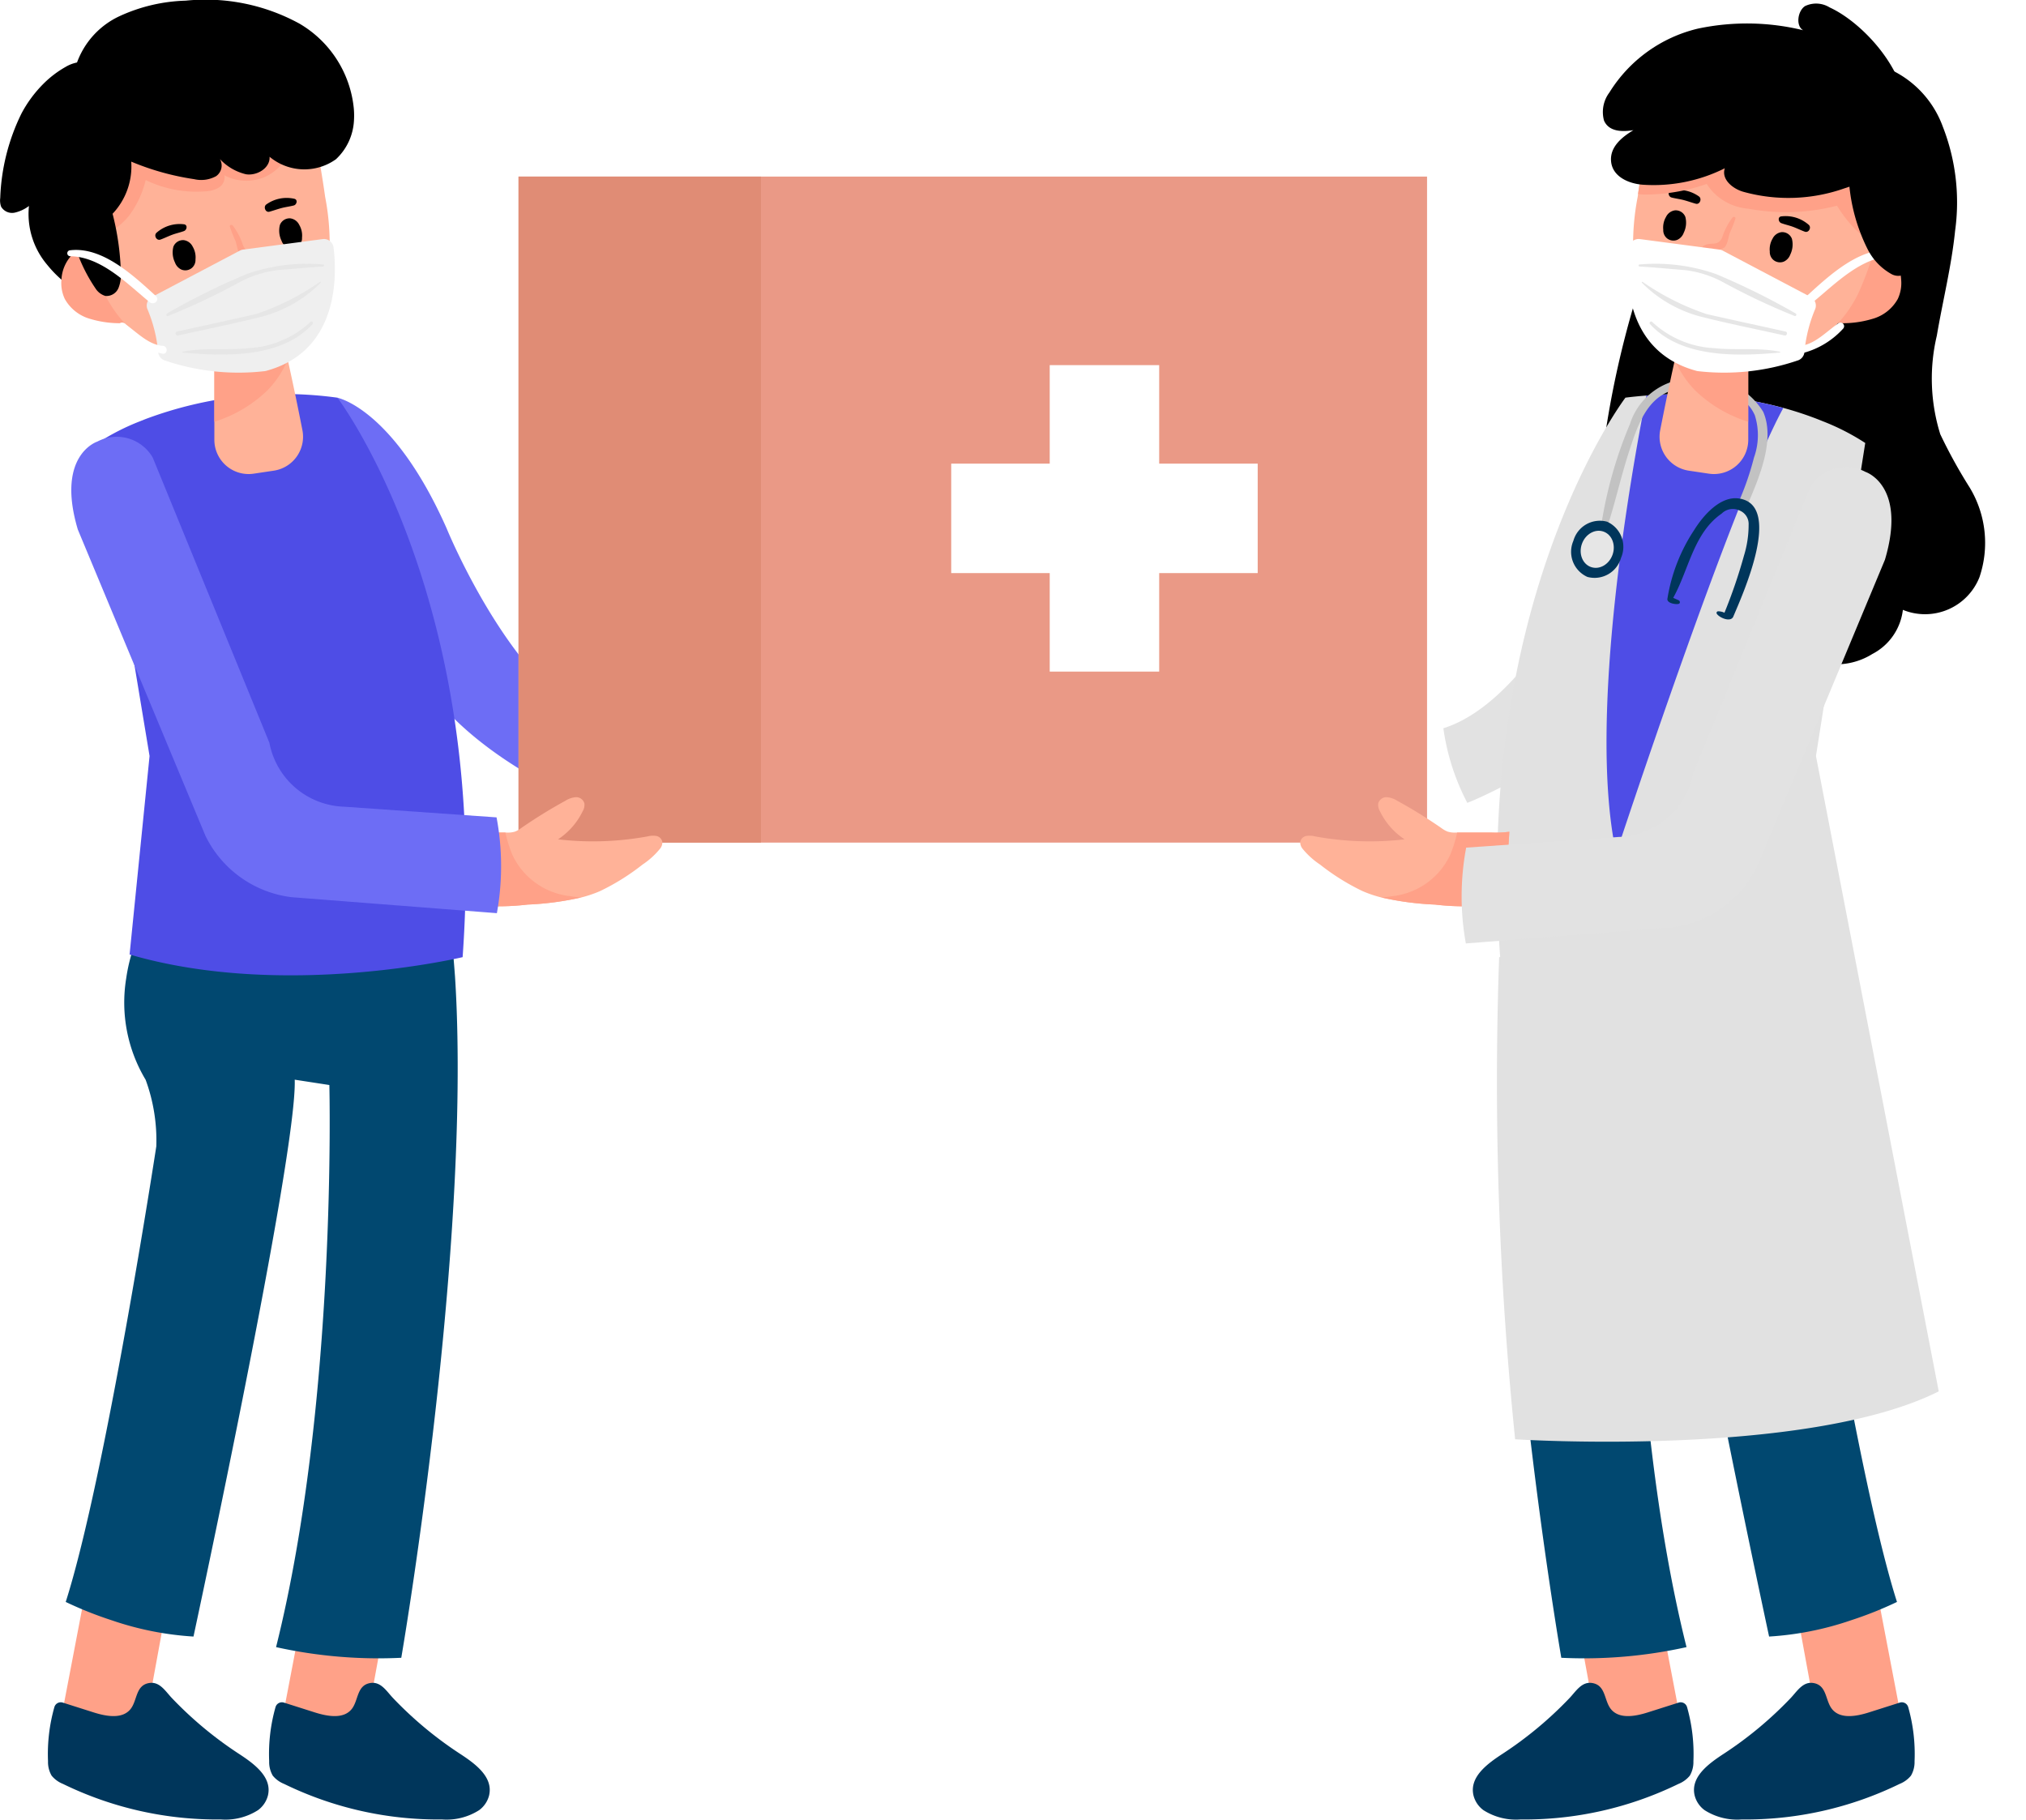 <svg xmlns="http://www.w3.org/2000/svg" xmlns:xlink="http://www.w3.org/1999/xlink" width="67.665" height="60.777" viewBox="0 0 67.665 60.777">
  <defs>
    <filter id="Path_1808" x="39.203" y="4.284" width="27.076" height="31.526" filterUnits="userSpaceOnUse">
      <feOffset dx="3" input="SourceAlpha"/>
      <feGaussianBlur stdDeviation="3" result="blur"/>
      <feFlood flood-opacity="0.161"/>
      <feComposite operator="in" in2="blur"/>
      <feComposite in="SourceGraphic"/>
    </filter>
    <filter id="Path_1839" x="44.294" y="11.102" width="23.37" height="24.9" filterUnits="userSpaceOnUse">
      <feOffset dy="1" input="SourceAlpha"/>
      <feGaussianBlur stdDeviation="1.5" result="blur-2"/>
      <feFlood flood-opacity="0.161"/>
      <feComposite operator="in" in2="blur-2"/>
      <feComposite in="SourceGraphic"/>
    </filter>
  </defs>
  <g id="Group_4168" data-name="Group 4168" transform="translate(-900 -141.223)">
    <g id="Group_1" data-name="Group 1" transform="translate(1338.976 -174.695)">
      <g id="Group_4147" data-name="Group 4147" transform="translate(-438.976 315.918)">
        <g id="Group_4140" data-name="Group 4140" transform="translate(1.597 30.724)">
          <g id="Group_4138" data-name="Group 4138" transform="translate(7.386 21.267)">
            <path id="Path_1775" data-name="Path 1775" d="M-384.952,611.185l-1.157,6.051,2.758.445,1.157-6.318Z" transform="translate(386.435 -611.185)" fill="#ffa188"/>
            <path id="Path_1776" data-name="Path 1776" d="M-381.589,637.521c.512.334,1.128.778.979,1.4a.876.876,0,0,1-.332.489,2.021,2.021,0,0,1-1.238.31,11.73,11.73,0,0,1-5.277-1.188.936.936,0,0,1-.377-.275.9.9,0,0,1-.12-.48,5.728,5.728,0,0,1,.212-1.809.222.222,0,0,1,.281-.151l1.026.326c.421.134.962.235,1.238-.111.23-.289.164-.794.621-.869.356-.058.548.283.765.509A12.61,12.61,0,0,0-381.589,637.521Z" transform="translate(387.961 -630.939)" fill="#00365b"/>
          </g>
          <g id="Group_4139" data-name="Group 4139" transform="translate(0 21.267)">
            <path id="Path_1777" data-name="Path 1777" d="M-426.9,611.185l-1.157,6.051,2.759.445,1.157-6.318Z" transform="translate(428.379 -611.185)" fill="#ffa188"/>
            <path id="Path_1778" data-name="Path 1778" d="M-423.533,637.521c.512.334,1.128.778.979,1.4a.876.876,0,0,1-.332.489,2.021,2.021,0,0,1-1.238.31,11.731,11.731,0,0,1-5.277-1.188.937.937,0,0,1-.377-.275.9.9,0,0,1-.12-.48,5.73,5.73,0,0,1,.212-1.809.222.222,0,0,1,.281-.151l1.026.326c.421.134.962.235,1.238-.111.23-.289.164-.794.621-.869.356-.058.548.283.765.509A12.609,12.609,0,0,0-423.533,637.521Z" transform="translate(429.905 -630.939)" fill="#00365b"/>
          </g>
          <path id="Path_1779" data-name="Path 1779" d="M-415.324,515.054a15.833,15.833,0,0,1-4.182-.356c2.047-8.186,1.78-18.775,1.78-18.775l-1.157-.178c.089,2.492-3.381,18.6-3.381,18.6A10.353,10.353,0,0,1-425,513.8a12.62,12.62,0,0,1-1.531-.611c1.335-4.182,3.025-15.216,3.025-15.216a5.865,5.865,0,0,0-.356-2.225,5.015,5.015,0,0,1-.65-3.382,5.81,5.81,0,0,1,.65-1.957l4.87.339,4.072.283,1.291.09c.038.384.07.779.1,1.183q.036.565.057,1.152C-413.152,502.471-415.324,515.054-415.324,515.054Z" transform="translate(427.129 -490.406)" fill="#014870"/>
        </g>
        <path id="Path_1780" data-name="Path 1780" d="M-374.991,391.357s1.869.356,3.648,4.36c0,0,2.314,5.695,5.428,6.674a7.613,7.613,0,0,1-.8,2.492s-6.318-2.456-6.318-6.852C-373.033,397.853-374.991,391.357-374.991,391.357Z" transform="translate(386.258 -378.073)" fill="#6d6df5"/>
        <path id="Path_1781" data-name="Path 1781" d="M-408.179,407.137q-.013,1.149-.1,2.374s-5.962,1.424-11.123-.089l.667-6.629-1.735-10.456a7.735,7.735,0,0,1,1.408-.722l.185-.074a13.175,13.175,0,0,1,6.416-.717s3.688,4.852,4.223,13.729C-408.191,405.38-408.168,406.241-408.179,407.137Z" transform="translate(423.73 -377.541)" fill="#4e4de6"/>
        <g id="Group_4144" data-name="Group 4144" transform="translate(0 0)">
          <g id="Group_4141" data-name="Group 4141" transform="translate(7.159 10.401)">
            <path id="Path_1782" data-name="Path 1782" d="M-396.332,380.307l-.67.1a1.145,1.145,0,0,1-1.315-1.133v-3.892l2.04-.4c.122.386.266.974.41,1.616.178.793.356,1.669.49,2.35A1.146,1.146,0,0,1-396.332,380.307Z" transform="translate(398.317 -374.987)" fill="#ffb298"/>
            <path id="Path_1783" data-name="Path 1783" d="M-395.867,376.6a3.3,3.3,0,0,1-.676,1.023,4.455,4.455,0,0,1-1.773,1.05v-3.293l2.04-.4C-396.156,375.373-396.012,375.961-395.867,376.6Z" transform="translate(398.317 -374.987)" fill="#ffa188"/>
          </g>
          <path id="Path_1784" data-name="Path 1784" d="M-434.4,335.259a.938.938,0,0,1-.215.572.311.311,0,0,1-.036.031.625.625,0,0,1-.513.109,1.8,1.8,0,0,1-.571-.21,6.493,6.493,0,0,1-1.187-.8,3.891,3.891,0,0,1-.475-.493,2.625,2.625,0,0,1-.612-1.968,1.236,1.236,0,0,1-.478.223.425.425,0,0,1-.452-.2.621.621,0,0,1-.029-.292,6.934,6.934,0,0,1,.712-2.826,4.151,4.151,0,0,1,.738-.994,3.423,3.423,0,0,1,.731-.555,1.2,1.2,0,0,1,.387-.149c.389-.062.588.242.783.723l.085.214c.023.059.046.117.068.175.082.213.162.426.238.641.139.392.266.787.379,1.185.028.1.054.195.079.293q.084.314.153.63.1.463.171.933A10.261,10.261,0,0,1-434.4,335.259Z" transform="translate(438.976 -325.62)"/>
          <path id="Path_1785" data-name="Path 1785" d="M-425.036,365.373a.155.155,0,0,1-.032.084.166.166,0,0,1-.117.038l-.055,0a3.445,3.445,0,0,1-1.145-.139,1.405,1.405,0,0,1-.853-.666,1.244,1.244,0,0,1-.113-.65,1.292,1.292,0,0,1,.409-.879.79.79,0,0,1,.108-.077.614.614,0,0,1,.368-.093.733.733,0,0,1,.426.2,2.873,2.873,0,0,1,.637,1.017c.054.123.107.244.165.359a2.592,2.592,0,0,1,.158.374A.946.946,0,0,1-425.036,365.373Z" transform="translate(429.403 -354.703)" fill="#ffa188"/>
          <path id="Path_1786" data-name="Path 1786" d="M-416.251,335.048a2.592,2.592,0,0,1-1.116,1.4,3.778,3.778,0,0,1-2.411.423,5.209,5.209,0,0,1-2.264-.839,4.3,4.3,0,0,1-.52-.421q-.111-.105-.214-.217a3.918,3.918,0,0,1-.353-.443,4.253,4.253,0,0,1-.28-.465c-.019-.037-.038-.076-.056-.114a10.616,10.616,0,0,1-.537-1.482,10.2,10.2,0,0,1-.258-1.135,7.353,7.353,0,0,1-.1-1.271,4.647,4.647,0,0,1,.263-1.579,3.251,3.251,0,0,1,.673-1.112c.029-.033.061-.066.092-.1a4.879,4.879,0,0,1,3.243-1.217s3.218-.459,3.678,2.605c.054.361.117.733.18,1.111.054.322.106.65.152.979A8.294,8.294,0,0,1-416.251,335.048Z" transform="translate(426.938 -324.598)" fill="#ffb298"/>
          <g id="Group_4142" data-name="Group 4142" transform="translate(5.189 6.609)">
            <path id="Path_1787" data-name="Path 1787" d="M-385.275,357.977a.7.7,0,0,0-.093-.427.388.388,0,0,0-.3-.218.346.346,0,0,0-.345.219.769.769,0,0,0,.054.53.412.412,0,0,0,.213.235.344.344,0,0,0,.345-.049A.351.351,0,0,0-385.275,357.977Z" transform="translate(390.173 -356.648)"/>
            <path id="Path_1788" data-name="Path 1788" d="M-405.478,362.108a.7.7,0,0,0-.093-.427.39.39,0,0,0-.3-.218.346.346,0,0,0-.345.219.769.769,0,0,0,.054.53.412.412,0,0,0,.213.234.344.344,0,0,0,.344-.049A.351.351,0,0,0-405.478,362.108Z" transform="translate(406.818 -360.051)"/>
            <path id="Path_1789" data-name="Path 1789" d="M-394.366,359.526c-.244-.116-.442.049-.588-.261a2.193,2.193,0,0,0-.348-.67c-.034-.034-.109-.014-.094.043a4.912,4.912,0,0,0,.187.473c.047.127.073.384.179.488a.712.712,0,0,0,.349.109,1.423,1.423,0,0,0,.145.019q.089-.134.011,0a1.273,1.273,0,0,1-.252.338c-.1.1.038.279.145.176C-394.5,360.123-394.069,359.668-394.366,359.526Z" transform="translate(397.883 -357.676)" fill="#ffa188"/>
            <path id="Path_1790" data-name="Path 1790" d="M-387.769,353.481a1.167,1.167,0,0,0-.943.192c-.1.079-.023.276.11.239s.265-.085.4-.121.276-.052.411-.087C-387.692,353.679-387.647,353.513-387.769,353.481Z" transform="translate(392.413 -353.45)"/>
            <path id="Path_1791" data-name="Path 1791" d="M-408.549,358.414a1.167,1.167,0,0,0-.92.282c-.1.089,0,.276.132.228s.256-.11.387-.159.27-.078.4-.126C-408.453,358.6-408.424,358.434-408.549,358.414Z" transform="translate(409.508 -357.531)"/>
            <path id="Path_1792" data-name="Path 1792" d="M-396.16,370.9a5.053,5.053,0,0,1,1.946-.705s.091.9-.555,1.108A1.33,1.33,0,0,1-396.16,370.9Z" transform="translate(398.51 -367.247)" fill="#fff"/>
          </g>
          <path id="Path_1793" data-name="Path 1793" d="M-422.864,339.208a3.289,3.289,0,0,0,.555-1.19,3.877,3.877,0,0,0,1.969.379.98.98,0,0,0,.466-.124.4.4,0,0,0,.193-.414,1.565,1.565,0,0,0,1.349.056,1.565,1.565,0,0,0,.875-1.029,11.425,11.425,0,0,0-4.037-1.386,3.051,3.051,0,0,0-1.378.042,2.7,2.7,0,0,0-1.517,1.648,3.018,3.018,0,0,0-.258,1.358,1.621,1.621,0,0,0,.623,1.218C-423.62,339.971-423.1,339.5-422.864,339.208Z" transform="translate(427.175 -332.004)" fill="#ffa188"/>
          <g id="Group_4143" data-name="Group 4143" transform="translate(2.033)">
            <path id="Path_1794" data-name="Path 1794" d="M-415.927,319.972a1.9,1.9,0,0,1-.6,1.265,1.815,1.815,0,0,1-2.217-.083c.025.374-.416.641-.786.585a1.741,1.741,0,0,1-.873-.509.434.434,0,0,1-.126.572,1.033,1.033,0,0,1-.734.1,8.737,8.737,0,0,1-2.1-.585,5.916,5.916,0,0,1-.631-.313,2.927,2.927,0,0,1-.947-.807,2.272,2.272,0,0,1-.37-.855,2.742,2.742,0,0,1,1.505-2.86,5.64,5.64,0,0,1,2.26-.542,6.533,6.533,0,0,1,3.8.767,3.7,3.7,0,0,1,1.815,2.829A2.7,2.7,0,0,1-415.927,319.972Z" transform="translate(425.714 -315.918)"/>
            <path id="Path_1795" data-name="Path 1795" d="M-425.428,338.939a1.226,1.226,0,0,1-.077.552.434.434,0,0,1-.438.27.586.586,0,0,1-.329-.248,5.377,5.377,0,0,1-.863-2.16,11.116,11.116,0,0,1-.288-1.89,4.855,4.855,0,0,1,.23-1.848,1.162,1.162,0,0,1,.173-.319.84.84,0,0,1,1.3-.2,2.878,2.878,0,0,1,.555,1.394,6.178,6.178,0,0,1,.084.691c0,.03,0,.06,0,.092a2.3,2.3,0,0,1-.623,1.743A8.884,8.884,0,0,1-425.428,338.939Z" transform="translate(427.431 -329.876)"/>
          </g>
        </g>
        <g id="Group_4146" data-name="Group 4146" transform="translate(2.25 7.983)">
          <path id="Path_1796" data-name="Path 1796" d="M-410.941,363.191l2.935-1.547a.319.319,0,0,1,.108-.034l2.658-.351a.322.322,0,0,1,.362.281c.113.906.2,3.454-2.25,4.12a.344.344,0,0,1-.054.01,7.617,7.617,0,0,1-3.353-.365.324.324,0,0,1-.2-.262,4.816,4.816,0,0,0-.348-1.418A.325.325,0,0,1-410.941,363.191Z" transform="translate(413.768 -361.256)" fill="#efefef"/>
          <g id="Group_4145" data-name="Group 4145" transform="translate(3.303 0.851)">
            <path id="Path_1797" data-name="Path 1797" d="M-402.2,366.09a6.082,6.082,0,0,0-2.55.318,23.46,23.46,0,0,0-2.667,1.319c-.042.027-.016.1.035.084a22.2,22.2,0,0,0,2.368-1.116,3.536,3.536,0,0,1,1.327-.42c.494-.037.992-.089,1.486-.117C-402.16,366.155-402.159,366.089-402.2,366.09Z" transform="translate(407.44 -366.09)" fill="#e6e6e6"/>
            <path id="Path_1798" data-name="Path 1798" d="M-400.85,369.381a8.469,8.469,0,0,1-2.14,1.076c-.877.2-1.756.388-2.634.583-.085.019-.049.15.036.131.946-.212,1.9-.4,2.842-.641a4.3,4.3,0,0,0,1.919-1.119A.019.019,0,0,0-400.85,369.381Z" transform="translate(405.984 -368.8)" fill="#e6e6e6"/>
            <path id="Path_1799" data-name="Path 1799" d="M-400.119,376.915a3.283,3.283,0,0,1-2.069.875c-.729.077-1.48-.028-2.2.121-.015,0-.01.025,0,.026,1.419.126,3.288.193,4.339-.947C-400,376.94-400.072,376.866-400.119,376.915Z" transform="translate(404.933 -374.995)" fill="#e6e6e6"/>
          </g>
          <path id="Path_1800" data-name="Path 1800" d="M-423.241,364.868c-.738-.673-1.78-1.655-2.859-1.528a.1.1,0,0,0,0,.2c1.032.014,1.9.918,2.652,1.535C-423.3,365.191-423.1,365-423.241,364.868Z" transform="translate(426.197 -362.964)" fill="#fff"/>
          <path id="Path_1801" data-name="Path 1801" d="M-415.016,377.887c-.484-.024-.915-.5-1.3-.759a.12.12,0,0,0-.145.019l-.011.015-.007.01a.12.12,0,0,0,.019.145,2.762,2.762,0,0,0,1.444.837C-414.844,378.163-414.844,377.9-415.016,377.887Z" transform="translate(418.203 -374.32)" fill="#fff"/>
        </g>
      </g>
      <g id="Group_4160" data-name="Group 4160" transform="translate(-393.772 316.032)">
        <path id="Path_1802" data-name="Path 1802" d="M-124.8,329.483a6.938,6.938,0,0,1,.413,3.486c-.12,1.177-.411,2.329-.61,3.5a6.24,6.24,0,0,0,.115,3.294,16.966,16.966,0,0,0,.977,1.772,3.569,3.569,0,0,1,.33,3.008,1.955,1.955,0,0,1-2.556,1.086,1.912,1.912,0,0,1-1.02,1.474,2.268,2.268,0,0,1-1.578.314,1.507,1.507,0,0,1-1.165-1.039,3.374,3.374,0,0,1-2.534,1.048,1.811,1.811,0,0,1-1.678-1.887,1.023,1.023,0,0,1-1.243.4,1.63,1.63,0,0,1-.908-1.04,4.275,4.275,0,0,1-.149-1.413,31.888,31.888,0,0,1,1.645-9.163,13.733,13.733,0,0,1,2.406-4.831,6.216,6.216,0,0,1,4.175-2.22A3.38,3.38,0,0,1-124.8,329.483Z" transform="translate(144.48 -325.373)"/>
        <g id="Group_4150" data-name="Group 4150" transform="translate(3.987 30.61)">
          <g id="Group_4148" data-name="Group 4148" transform="translate(0 21.267)">
            <path id="Path_1803" data-name="Path 1803" d="M-139.071,611.185l1.157,6.051-2.758.445-1.157-6.318Z" transform="translate(144.961 -611.185)" fill="#ffa188"/>
            <path id="Path_1804" data-name="Path 1804" d="M-158.613,637.521c-.512.334-1.128.778-.979,1.4a.874.874,0,0,0,.332.489,2.021,2.021,0,0,0,1.238.31,11.73,11.73,0,0,0,5.277-1.188.935.935,0,0,0,.377-.275.9.9,0,0,0,.12-.48,5.724,5.724,0,0,0-.212-1.809.222.222,0,0,0-.281-.151l-1.026.326c-.421.134-.962.235-1.238-.111-.23-.289-.164-.794-.622-.869-.355-.058-.548.283-.765.509A12.617,12.617,0,0,1-158.613,637.521Z" transform="translate(159.614 -630.939)" fill="#00365b"/>
          </g>
          <g id="Group_4149" data-name="Group 4149" transform="translate(7.386 21.267)">
            <path id="Path_1805" data-name="Path 1805" d="M-97.127,611.185l1.157,6.051-2.758.445-1.157-6.318Z" transform="translate(103.017 -611.185)" fill="#ffa188"/>
            <path id="Path_1806" data-name="Path 1806" d="M-116.669,637.521c-.512.334-1.128.778-.979,1.4a.874.874,0,0,0,.332.489,2.021,2.021,0,0,0,1.238.31,11.73,11.73,0,0,0,5.277-1.188.935.935,0,0,0,.377-.275.9.9,0,0,0,.12-.48,5.725,5.725,0,0,0-.212-1.809.222.222,0,0,0-.281-.151l-1.026.326c-.421.134-.962.235-1.238-.111-.23-.289-.164-.794-.622-.869-.355-.058-.548.283-.765.509A12.611,12.611,0,0,1-116.669,637.521Z" transform="translate(117.67 -630.939)" fill="#00365b"/>
          </g>
          <path id="Path_1807" data-name="Path 1807" d="M-151.625,515.054a15.831,15.831,0,0,0,4.182-.356c-2.047-8.186-1.78-18.775-1.78-18.775l1.157-.178c-.089,2.492,3.381,18.6,3.381,18.6a10.356,10.356,0,0,0,2.74-.545,12.635,12.635,0,0,0,1.531-.611c-1.335-4.182-3.025-15.216-3.025-15.216a5.867,5.867,0,0,1,.356-2.225,5.016,5.016,0,0,0,.651-3.382,5.813,5.813,0,0,0-.651-1.957l-4.87.339-4.072.283-1.291.09c-.038.384-.07.779-.1,1.183q-.036.565-.057,1.152C-153.8,502.471-151.625,515.054-151.625,515.054Z" transform="translate(154.579 -490.406)" fill="#014870"/>
        </g>
        <g transform="matrix(1, 0, 0, 1, -45.2, -0.11)" filter="url(#Path_1808)">
          <path id="Path_1808-2" data-name="Path 1808" d="M-173.182,391.357s-1.869.356-3.648,4.36c0,0-2.314,5.695-5.428,6.674a7.61,7.61,0,0,0,.8,2.492s6.318-2.456,6.318-6.852C-175.139,397.853-173.182,391.357-173.182,391.357Z" transform="translate(227.46 -378.07)" fill="#e2e2e2"/>
        </g>
        <path id="Path_1809" data-name="Path 1809" d="M-140.3,424.016c-4.449,2.225-14.148,1.6-14.148,1.6a117.64,117.64,0,0,1-.534-16.106h.034q-.09-1.225-.1-2.374c-.011-.9.012-1.756.061-2.583.535-8.877,4.223-13.729,4.223-13.729.239-.03.475-.053.706-.071a13.378,13.378,0,0,1,4.574.415,11.657,11.657,0,0,1,1.136.374l.185.074a7.731,7.731,0,0,1,1.408.722l-1.646,10.456Z" transform="translate(159.847 -377.656)" fill="#e1e1e1"/>
        <path id="Path_1810" data-name="Path 1810" d="M-128.358,391.169c-1.725,3.138-5.581,14.873-5.581,14.873-.975-4.5.515-12.791,1.007-15.287A13.378,13.378,0,0,1-128.358,391.169Z" transform="translate(142.714 -377.656)" fill="#4e4de6"/>
        <g id="Group_4152" data-name="Group 4152" transform="translate(7.279 12.527)">
          <path id="Path_1811" data-name="Path 1811" d="M-129.939,388.825a2.4,2.4,0,0,0-2.451-1.11,2.175,2.175,0,0,0-2,1.516,14.3,14.3,0,0,0-.979,3.509c-.013.1.145.159.18.054.3-.89.494-1.812.787-2.7.267-.812.583-1.777,1.511-2.013.872-.222,2.261-.081,2.671.858a2.206,2.206,0,0,1-.028,1.412,9.491,9.491,0,0,1-.511,1.483.154.154,0,0,0,.281.128C-130.1,391.08-129.525,389.775-129.939,388.825Z" transform="translate(136.345 -387.709)" fill="#c2c2c2"/>
          <g id="Group_4151" data-name="Group 4151" transform="translate(0 4.741)">
            <path id="Path_1812" data-name="Path 1812" d="M-139.26,415.882a.92.92,0,0,1-1.124.64.919.919,0,0,1-.469-1.205.919.919,0,0,1,1.124-.64A.919.919,0,0,1-139.26,415.882Z" transform="translate(140.918 -414.634)" fill="#00365b"/>
            <ellipse id="Ellipse_108" data-name="Ellipse 108" cx="0.628" cy="0.543" rx="0.628" ry="0.543" transform="translate(0.14 1.376) rotate(-70.473)" fill="#e6e6e6"/>
          </g>
          <path id="Path_1813" data-name="Path 1813" d="M-120.337,410.436c-.624-.085-1.191.582-1.481,1.046a5.815,5.815,0,0,0-.9,2.311c-.014.146.289.191.378.163.057-.018.047-.094,0-.118s-.125-.051-.183-.084c.519-.93.681-2.169,1.616-2.811a.528.528,0,0,1,.61-.1.483.483,0,0,1,.292.475,3.477,3.477,0,0,1-.155,1.028,17.22,17.22,0,0,1-.649,1.9s0,.005,0,.008a.488.488,0,0,0-.222-.048.053.053,0,0,0-.036.082c.084.132.468.3.552.09C-120.232,413.7-118.831,410.642-120.337,410.436Z" transform="translate(125.923 -406.428)" fill="#00365b"/>
        </g>
        <g id="Group_4159" data-name="Group 4159" transform="translate(8.317 0)">
          <g id="Group_4153" data-name="Group 4153" transform="translate(1.906 10.287)">
            <path id="Path_1814" data-name="Path 1814" d="M-123.225,380.307l.67.1a1.146,1.146,0,0,0,1.316-1.133v-3.892l-2.04-.4c-.121.386-.266.974-.41,1.616-.178.793-.356,1.669-.49,2.35A1.146,1.146,0,0,0-123.225,380.307Z" transform="translate(124.201 -374.987)" fill="#ffb298"/>
            <path id="Path_1815" data-name="Path 1815" d="M-121.3,376.6a3.3,3.3,0,0,0,.677,1.023,4.453,4.453,0,0,0,1.773,1.05v-3.293l-2.04-.4C-121.008,375.373-121.153,375.961-121.3,376.6Z" transform="translate(121.808 -374.987)" fill="#ffa188"/>
          </g>
          <path id="Path_1816" data-name="Path 1816" d="M-91.566,365.373a.156.156,0,0,0,.032.084.166.166,0,0,0,.117.038l.055,0a3.444,3.444,0,0,0,1.145-.139,1.4,1.4,0,0,0,.853-.666,1.243,1.243,0,0,0,.113-.65,1.292,1.292,0,0,0-.409-.879.78.78,0,0,0-.108-.077.613.613,0,0,0-.368-.093.734.734,0,0,0-.426.2,2.873,2.873,0,0,0-.637,1.017c-.053.123-.107.244-.165.359a2.6,2.6,0,0,0-.158.374A.946.946,0,0,0-91.566,365.373Z" transform="translate(99.225 -354.817)" fill="#ffa188"/>
          <path id="Path_1817" data-name="Path 1817" d="M-120.767,330.483v.035a7.425,7.425,0,0,1-.1,1.236c-.054.32-.122.627-.2.911q-.029.115-.061.224a10.645,10.645,0,0,1-.537,1.482c-.017.038-.036.077-.055.114a4.4,4.4,0,0,1-.28.465,3.857,3.857,0,0,1-.354.443c-.068.075-.139.147-.213.217a4.32,4.32,0,0,1-.52.421,5.214,5.214,0,0,1-2.264.839,3.778,3.778,0,0,1-2.411-.423,2.584,2.584,0,0,1-1.116-1.4,8.3,8.3,0,0,1-.167-3.874l.013-.092c.043-.3.091-.594.139-.886.061-.379.124-.75.18-1.111.006-.042.013-.083.021-.124.527-2.928,3.657-2.482,3.657-2.482A4.879,4.879,0,0,1-121.8,327.7c.032.031.063.064.092.1a3.265,3.265,0,0,1,.673,1.112A4.665,4.665,0,0,1-120.767,330.483Z" transform="translate(130.22 -324.712)" fill="#ffb298"/>
          <g id="Group_4154" data-name="Group 4154" transform="translate(2.024 6.228)">
            <path id="Path_1818" data-name="Path 1818" d="M-123.527,356.461a.7.7,0,0,1,.093-.427.388.388,0,0,1,.3-.218.346.346,0,0,1,.345.219.768.768,0,0,1-.054.53.412.412,0,0,1-.213.235.344.344,0,0,1-.345-.049A.351.351,0,0,1-123.527,356.461Z" transform="translate(123.532 -355.132)"/>
            <path id="Path_1819" data-name="Path 1819" d="M-103.325,360.592a.7.7,0,0,1,.093-.427.389.389,0,0,1,.3-.218.346.346,0,0,1,.345.219.77.77,0,0,1-.054.53.412.412,0,0,1-.213.234.344.344,0,0,1-.344-.049A.351.351,0,0,1-103.325,360.592Z" transform="translate(106.888 -358.535)"/>
            <path id="Path_1820" data-name="Path 1820" d="M-116.139,358.01c.244-.116.442.049.588-.261a2.188,2.188,0,0,1,.348-.67c.034-.034.109-.014.094.043a4.9,4.9,0,0,1-.187.473c-.047.127-.073.384-.179.488a.712.712,0,0,1-.349.109,1.439,1.439,0,0,1-.145.019q-.089-.134-.011,0a1.273,1.273,0,0,0,.252.338c.1.1-.038.279-.145.176C-116,358.607-116.436,358.151-116.139,358.01Z" transform="translate(117.525 -356.16)" fill="#ffa188"/>
            <path id="Path_1821" data-name="Path 1821" d="M-122.41,351.965a1.167,1.167,0,0,1,.943.192c.1.079.023.276-.11.24s-.265-.085-.4-.121-.276-.052-.411-.087C-122.487,352.163-122.533,352-122.41,351.965Z" transform="translate(122.669 -351.934)"/>
            <path id="Path_1822" data-name="Path 1822" d="M-101.524,356.9a1.168,1.168,0,0,1,.92.282c.1.089,0,.276-.132.228s-.256-.11-.386-.159-.27-.078-.4-.126C-101.619,357.088-101.649,356.918-101.524,356.9Z" transform="translate(105.468 -356.014)"/>
            <path id="Path_1823" data-name="Path 1823" d="M-118.163,369.385a5.054,5.054,0,0,0-1.946-.705s-.091.9.555,1.108A1.33,1.33,0,0,0-118.163,369.385Z" transform="translate(120.715 -365.731)" fill="#fff"/>
          </g>
          <g id="Group_4156" data-name="Group 4156" transform="translate(0.842 7.869)">
            <path id="Path_1824" data-name="Path 1824" d="M-124.138,363.191l-2.935-1.547a.32.32,0,0,0-.108-.034l-2.658-.351a.322.322,0,0,0-.363.281c-.113.906-.2,3.454,2.251,4.12a.341.341,0,0,0,.053.01,7.618,7.618,0,0,0,3.353-.365.324.324,0,0,0,.2-.262,4.822,4.822,0,0,1,.348-1.418A.325.325,0,0,0-124.138,363.191Z" transform="translate(130.246 -361.256)" fill="#fff"/>
            <g id="Group_4155" data-name="Group 4155" transform="translate(0.361 0.851)">
              <path id="Path_1825" data-name="Path 1825" d="M-128.161,366.09a6.084,6.084,0,0,1,2.55.318,23.469,23.469,0,0,1,2.667,1.319c.042.027.016.1-.035.084a22.215,22.215,0,0,1-2.368-1.116,3.536,3.536,0,0,0-1.327-.42c-.494-.037-.993-.089-1.487-.117C-128.2,366.155-128.205,366.089-128.161,366.09Z" transform="translate(128.194 -366.09)" fill="#e6e6e6"/>
              <path id="Path_1826" data-name="Path 1826" d="M-127.55,369.381a8.468,8.468,0,0,0,2.14,1.076c.877.2,1.756.388,2.634.583.085.019.049.15-.036.131-.946-.212-1.9-.4-2.841-.641a4.3,4.3,0,0,1-1.919-1.119A.019.019,0,0,1-127.55,369.381Z" transform="translate(127.686 -368.8)" fill="#e6e6e6"/>
              <path id="Path_1827" data-name="Path 1827" d="M-126.016,376.915a3.282,3.282,0,0,0,2.069.875c.729.077,1.48-.028,2.2.121.015,0,.01.025,0,.026-1.419.126-3.288.193-4.339-.947C-126.136,376.94-126.063,376.866-126.016,376.915Z" transform="translate(126.473 -374.995)" fill="#e6e6e6"/>
            </g>
            <path id="Path_1828" data-name="Path 1828" d="M-96.513,364.868c.738-.673,1.78-1.655,2.859-1.528a.1.1,0,0,1,0,.2c-1.032.014-1.9.918-2.653,1.535C-96.449,365.191-96.654,365-96.513,364.868Z" transform="translate(102.492 -362.964)" fill="#fff"/>
            <path id="Path_1829" data-name="Path 1829" d="M-98.211,377.887c.484-.024.915-.5,1.3-.759a.12.12,0,0,1,.145.019l.012.015.007.01a.12.12,0,0,1-.019.145,2.761,2.761,0,0,1-1.444.837C-98.383,378.163-98.382,377.9-98.211,377.887Z" transform="translate(103.958 -374.32)" fill="#fff"/>
          </g>
          <g id="Group_4158" data-name="Group 4158">
            <path id="Path_1830" data-name="Path 1830" d="M-120.022,337.135a7.425,7.425,0,0,1-.1,1.236c-.054.32-.122.627-.2.911a1.55,1.55,0,0,1-.668-.368,4.15,4.15,0,0,1-.652-.828,6.86,6.86,0,0,1-2.968.1,1.812,1.812,0,0,1-1.385-.826,6.291,6.291,0,0,1-1.943.353,2.2,2.2,0,0,1-.35-.016c.043-.3.091-.594.139-.886.061-.379.124-.75.18-1.111.006-.042.013-.083.021-.124a4.472,4.472,0,0,1,1.853-.94,7.386,7.386,0,0,1,3.867.269,2.846,2.846,0,0,1,.785.342,2.682,2.682,0,0,1,.508.486A6.114,6.114,0,0,1-120.022,337.135Z" transform="translate(129.475 -331.33)" fill="#ffa188"/>
            <g id="Group_4157" data-name="Group 4157">
              <path id="Path_1831" data-name="Path 1831" d="M-127.44,316.7a.857.857,0,0,0-.821-.045c-.248.16-.319.664-.063.807a7.908,7.908,0,0,0-3.521-.053,4.78,4.78,0,0,0-2.951,2.133,1.084,1.084,0,0,0-.18.936c.164.383.622.38.982.322-.359.216-.772.536-.748,1.009.027.546.6.78,1.065.813a5.306,5.306,0,0,0,2.736-.55c-.128.385.292.7.633.79a5.625,5.625,0,0,0,3.37-.122,3.182,3.182,0,0,0,1.775-1.355C-124.134,319.583-126.107,317.309-127.44,316.7Z" transform="translate(135.026 -316.566)"/>
              <path id="Path_1832" data-name="Path 1832" d="M-87.827,341.277a1.965,1.965,0,0,0,.789.831.471.471,0,0,0,.295.061c.2-.039.294-.264.346-.46a6.642,6.642,0,0,0-.069-3.671,2,2,0,0,0-1.068-1.392c-.332-.118-.85-.023-.916.376a8.338,8.338,0,0,0-.008,1.332A6,6,0,0,0-87.827,341.277Z" transform="translate(96.679 -333.073)"/>
            </g>
          </g>
        </g>
      </g>
      <g id="Group_4167" data-name="Group 4167" transform="translate(-436.594 321.816)">
        <g id="Group_4162" data-name="Group 4162" transform="translate(14.936)">
          <g id="Group_4161" data-name="Group 4161">
            <rect id="Rectangle_791" data-name="Rectangle 791" width="30.343" height="22.246" fill="#ea9986"/>
            <rect id="Rectangle_792" data-name="Rectangle 792" width="8.097" height="22.246" fill="#e08c75"/>
          </g>
          <path id="Path_1833" data-name="Path 1833" d="M-248.327,388.472h-3.29v-3.29h-3.656v3.29h-3.29v3.656h3.29v3.29h3.656v-3.29h3.29Z" transform="translate(273.014 -378.884)" fill="#fff"/>
        </g>
        <g id="Group_4164" data-name="Group 4164" transform="translate(0 8.704)">
          <g id="Group_4163" data-name="Group 4163" transform="translate(12.757 12.029)">
            <path id="Path_1834" data-name="Path 1834" d="M-346.015,468.658a.342.342,0,0,1-.085.228,2.617,2.617,0,0,1-.578.521,7.561,7.561,0,0,1-1.412.883,4.017,4.017,0,0,1-.625.213,9.893,9.893,0,0,1-1.8.24,8.4,8.4,0,0,1-2.32-.049c-.046-.778-.117-1.6-.164-2.383a3.625,3.625,0,0,0,.606.026l1.136,0h.035a.818.818,0,0,0,.287-.032.892.892,0,0,0,.2-.114,16.4,16.4,0,0,1,1.473-.911.777.777,0,0,1,.356-.124.285.285,0,0,1,.287.209.415.415,0,0,1-.058.261,2.344,2.344,0,0,1-.823.938,10.127,10.127,0,0,0,3-.1.7.7,0,0,1,.288-.012A.25.25,0,0,1-346.015,468.658Z" transform="translate(352.998 -467.16)" fill="#ffb298"/>
            <path id="Path_1835" data-name="Path 1835" d="M-348.716,475.886a9.893,9.893,0,0,1-1.8.24,8.4,8.4,0,0,1-2.32-.049c-.046-.779-.117-1.6-.164-2.383a3.625,3.625,0,0,0,.606.026l1.136,0a4.38,4.38,0,0,0,.239.755,2.416,2.416,0,0,0,1.933,1.37Q-348.9,475.877-348.716,475.886Z" transform="translate(352.998 -472.543)" fill="#ffa188"/>
          </g>
          <path id="Path_1836" data-name="Path 1836" d="M-422.729,399.53a1.389,1.389,0,0,0-1.854-.534s-1.39.445-.649,2.936l4.264,10.233a3.7,3.7,0,0,0,2.873,2.047l6.859.534a8.816,8.816,0,0,0-.011-3.2l-5.087-.356a2.626,2.626,0,0,1-2.5-2.136Z" transform="translate(425.449 -398.847)" fill="#6d6df5"/>
        </g>
        <g id="Group_4166" data-name="Group 4166" transform="translate(41.042 8.704)">
          <g id="Group_4165" data-name="Group 4165" transform="translate(0 12.029)">
            <path id="Path_1837" data-name="Path 1837" d="M-192.364,468.658a.344.344,0,0,0,.085.228,2.622,2.622,0,0,0,.578.521,7.572,7.572,0,0,0,1.412.883,4.028,4.028,0,0,0,.625.213,9.893,9.893,0,0,0,1.8.24,8.4,8.4,0,0,0,2.32-.049c.046-.778.117-1.6.164-2.383a3.624,3.624,0,0,1-.606.026l-1.136,0h-.035a.818.818,0,0,1-.286-.032.892.892,0,0,1-.2-.114,16.4,16.4,0,0,0-1.473-.911.777.777,0,0,0-.356-.124.285.285,0,0,0-.287.209.415.415,0,0,0,.058.261,2.344,2.344,0,0,0,.823.938,10.127,10.127,0,0,1-3-.1.7.7,0,0,0-.288-.012A.25.25,0,0,0-192.364,468.658Z" transform="translate(192.365 -467.16)" fill="#ffb298"/>
            <path id="Path_1838" data-name="Path 1838" d="M-177.022,475.886a9.892,9.892,0,0,0,1.8.24,8.4,8.4,0,0,0,2.32-.049c.046-.779.117-1.6.164-2.383a3.624,3.624,0,0,1-.606.026l-1.136,0a4.38,4.38,0,0,1-.239.755,2.416,2.416,0,0,1-1.933,1.37C-176.776,475.868-176.9,475.88-177.022,475.886Z" transform="translate(179.724 -472.543)" fill="#ffa188"/>
          </g>
          <g transform="matrix(1, 0, 0, 1, -43.42, -14.6)" filter="url(#Path_1839)">
            <path id="Path_1839-2" data-name="Path 1839" d="M-150.214,399.53A1.389,1.389,0,0,1-148.36,399s1.39.445.649,2.936l-4.264,10.233a3.7,3.7,0,0,1-2.873,2.047l-6.859.534a8.812,8.812,0,0,1,.011-3.2l5.087-.356a2.626,2.626,0,0,0,2.5-2.136Z" transform="translate(210.66 -384.24)" fill="#e2e2e2"/>
          </g>
        </g>
      </g>
    </g>
  </g>
</svg>
